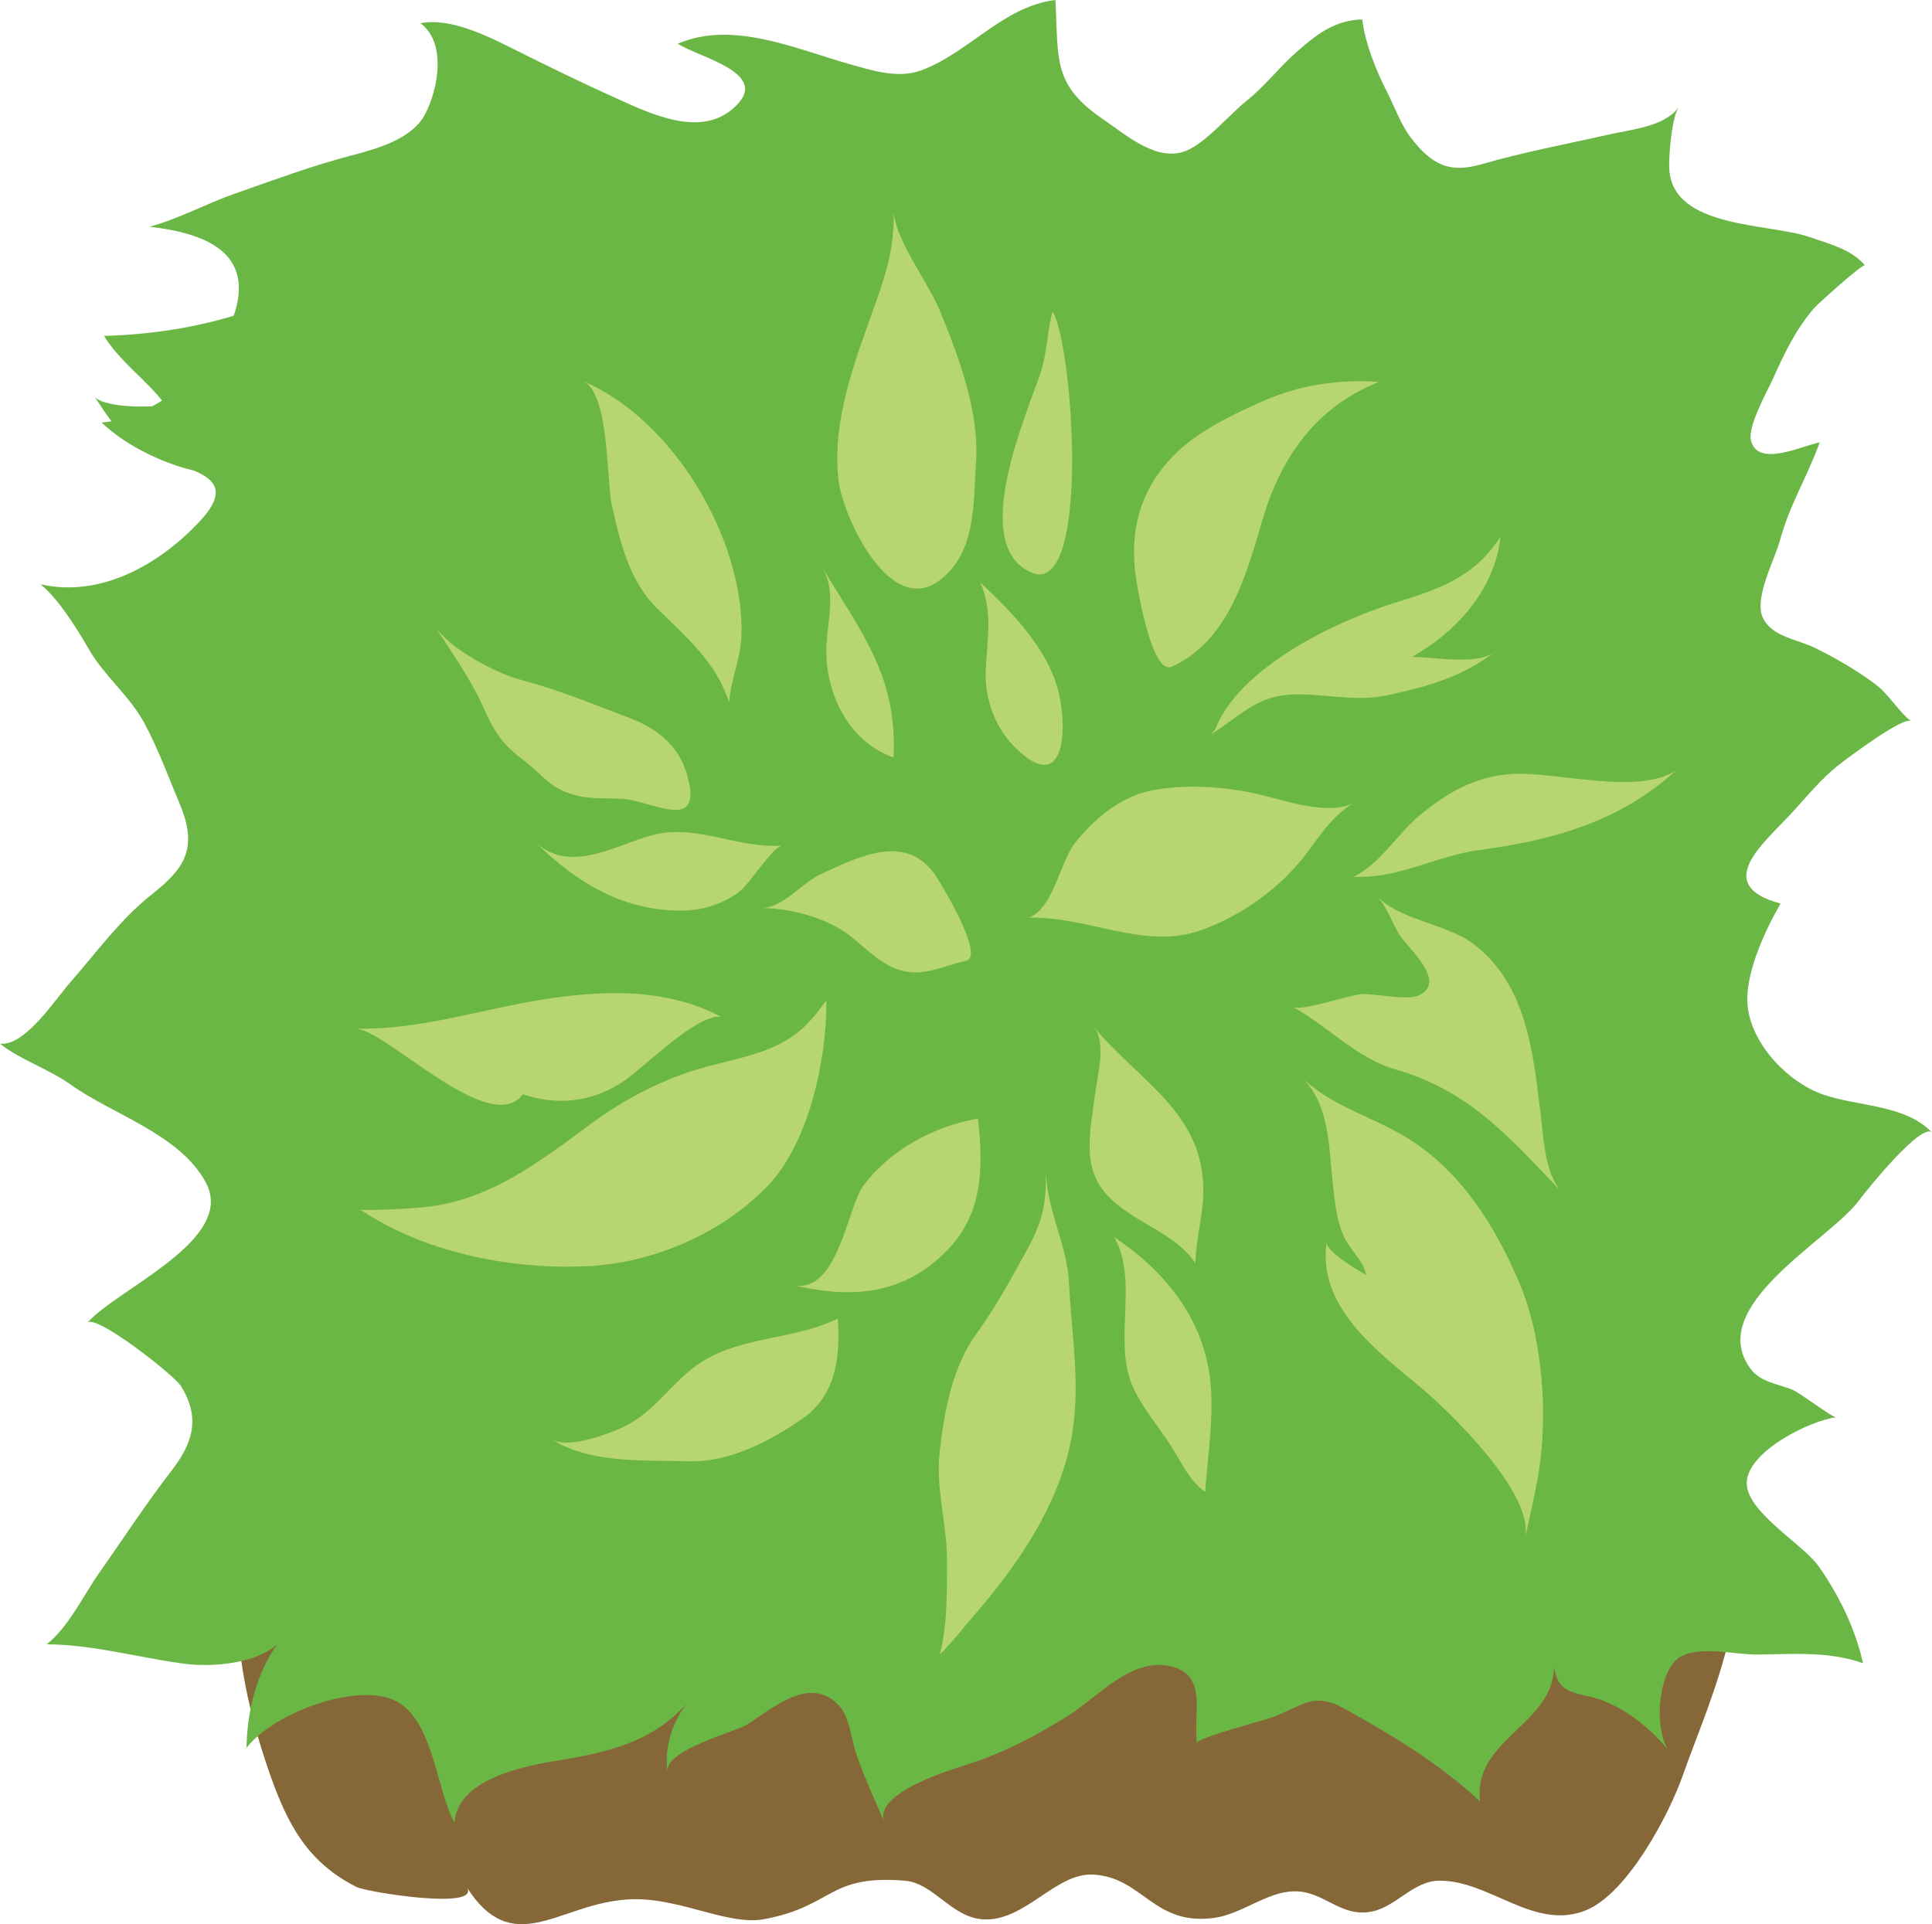 <?xml version="1.0" encoding="utf-8"?>
<!-- Generator: Adobe Illustrator 16.0.0, SVG Export Plug-In . SVG Version: 6.00 Build 0)  -->
<!DOCTYPE svg PUBLIC "-//W3C//DTD SVG 1.1//EN" "http://www.w3.org/Graphics/SVG/1.1/DTD/svg11.dtd">
<svg version="1.1" id="Layer_1" xmlns="http://www.w3.org/2000/svg" xmlns:xlink="http://www.w3.org/1999/xlink" x="0px" y="0px"
	 width="49.978px" height="49.78px" viewBox="0 0 49.978 49.78" enable-background="new 0 0 49.978 49.78" xml:space="preserve">
<g>
	<g>
		<path fill="#856738" d="M24.134,35.533c3.646,0.292,7.285,0.83,10.607,0.836c3.35,0.006,6.945-0.099,9.498,2.454
			c1.625,1.773-0.059,5.243-0.701,7.093c-0.354,1.018-1.438,3.083-2.525,3.513c-1.334,0.525-2.469-0.777-3.777-0.772
			c-0.674,0.003-1.111,0.668-1.74,0.797c-0.832,0.171-1.24-0.544-2.037-0.521c-0.697,0.02-1.328,0.58-2.025,0.683
			c-1.588,0.232-1.861-1.041-3.146-1.116c-0.986-0.058-1.777,1.231-2.865,1.157c-0.817-0.055-1.269-0.938-2.017-0.999
			c-1.999-0.166-1.833,0.667-3.666,1c-1,0.167-2.333-0.666-3.667-0.5c-1.666,0.167-2.833,1.5-3.999-0.332
			c0.388,0.609-2.591,0.123-2.842-0.002c-1.27-0.634-1.795-1.617-2.258-2.947c-0.56-1.606-1.061-3.688-0.705-5.445
			c0.474-2.34,1.976-2.573,3.915-3.31C14.761,35.382,19.269,35.146,24.134,35.533z"/>
	</g>
	<g>
		<path fill="#6BB745" d="M6.373,12.287c-1.29,0.132-2.885-0.536-3.743-1.354c1.401-0.127,2.949-1.425,3.409-2.741
			c0.59-1.69-0.79-2.167-2.171-2.326C4.637,5.659,5.33,5.27,6.078,5.009C7.075,4.661,8.041,4.298,9.063,4.03
			c0.664-0.174,1.591-0.422,1.934-1.076c0.331-0.631,0.571-1.843-0.122-2.354c0.797-0.15,1.761,0.345,2.451,0.689
			c0.857,0.428,1.704,0.844,2.586,1.24c0.871,0.393,2.147,1.024,3.017,0.308c1.118-0.923-0.792-1.325-1.399-1.706
			c1.424-0.611,3.053,0.135,4.432,0.523c0.593,0.168,1.264,0.388,1.864,0.168c1.23-0.45,2.122-1.659,3.476-1.822
			c0.086,1.562-0.09,2.192,1.271,3.112c0.567,0.384,1.357,1.092,2.109,0.79c0.513-0.206,1.125-0.943,1.572-1.3
			c0.452-0.361,0.823-0.843,1.261-1.233c0.527-0.47,1.004-0.847,1.726-0.866c0.066,0.605,0.358,1.324,0.634,1.865
			c0.182,0.357,0.372,0.867,0.609,1.178c0.553,0.724,1.01,0.945,1.853,0.7c1.09-0.316,2.182-0.515,3.288-0.767
			c0.553-0.126,1.438-0.199,1.803-0.709c-0.182,0.255-0.266,1.283-0.247,1.604c0.089,1.545,2.57,1.394,3.63,1.759
			c0.517,0.178,1.094,0.325,1.433,0.734c-0.05-0.061-1.216,0.991-1.314,1.104c-0.454,0.518-0.768,1.162-1.047,1.787
			c-0.151,0.336-0.677,1.268-0.59,1.63c0.173,0.719,1.297,0.152,1.78,0.057c-0.31,0.868-0.791,1.639-1.025,2.527
			c-0.132,0.495-0.691,1.517-0.441,2.021c0.244,0.491,0.891,0.545,1.351,0.773c0.532,0.264,1.068,0.572,1.545,0.929
			c0.371,0.277,0.603,0.711,0.936,0.966c-0.188-0.145-1.617,0.933-1.811,1.081c-0.523,0.4-0.881,0.864-1.317,1.333
			c-0.703,0.754-2.022,1.826-0.251,2.302c-0.4,0.695-0.958,1.872-0.845,2.704c0.133,0.98,1.053,1.931,1.963,2.243
			c0.893,0.306,2.108,0.251,2.804,0.979c-0.269-0.281-1.696,1.487-1.903,1.768c-0.756,1.02-4.009,2.735-2.784,4.356
			c0.253,0.334,0.714,0.383,1.074,0.529c0.181,0.073,1.041,0.724,1.129,0.713c-0.674,0.084-2.274,0.871-2.312,1.676
			c-0.035,0.759,1.441,1.59,1.857,2.176c0.52,0.731,0.957,1.631,1.151,2.511c-0.873-0.312-1.807-0.238-2.716-0.225
			c-0.56,0.008-1.465-0.227-1.981,0.041c-0.62,0.32-0.727,1.929-0.319,2.456c-0.463-0.576-1.135-1.125-1.846-1.352
			c-0.556-0.178-1.003-0.087-1.135-0.81c-0.018,1.479-2.099,1.857-1.911,3.465c-1.034-0.967-2.249-1.7-3.479-2.385
			c-0.793-0.441-1.017-0.15-1.826,0.185c-0.192,0.079-2.036,0.561-2.018,0.687c-0.112-0.758,0.33-1.824-0.781-2.002
			c-0.964-0.153-1.792,0.816-2.521,1.279c-0.773,0.49-1.59,0.924-2.458,1.221c-0.472,0.161-2.652,0.766-2.322,1.568
			c-0.252-0.611-0.545-1.208-0.748-1.839c-0.121-0.379-0.155-0.908-0.447-1.211c-0.734-0.763-1.68,0.071-2.336,0.494
			c-0.334,0.215-2.164,0.665-2.083,1.243c-0.094-0.67,0.156-1.407,0.607-1.9c-0.945,1.154-2.19,1.396-3.587,1.627
			c-0.846,0.141-2.469,0.496-2.528,1.587c-0.522-0.95-0.548-2.929-1.767-3.247c-1.062-0.277-2.959,0.459-3.616,1.308
			c0.017-0.928,0.249-1.919,0.795-2.679c-0.559,0.502-1.682,0.597-2.405,0.501c-1.172-0.154-2.351-0.495-3.559-0.502
			c0.561-0.438,0.954-1.27,1.36-1.849c0.625-0.889,1.206-1.783,1.87-2.643c0.547-0.708,0.763-1.37,0.235-2.201
			c-0.172-0.271-2.198-1.868-2.414-1.625c0.791-0.894,3.868-2.154,3.064-3.635c-0.679-1.251-2.408-1.75-3.504-2.535
			C1.252,27.653,0.51,27.411,0,27.004c0.646,0.068,1.427-1.143,1.807-1.576c0.682-0.778,1.304-1.644,2.121-2.289
			c0.848-0.669,1.202-1.189,0.723-2.335c-0.287-0.686-0.568-1.45-0.916-2.094c-0.377-0.698-1.025-1.209-1.424-1.892
			c-0.365-0.627-0.802-1.32-1.261-1.701c1.562,0.354,3.081-0.521,4.109-1.621c0.964-1.027,0.099-1.253-0.82-1.567
			c-0.991-0.339-1.329-0.798-1.902-1.681c0.197,0.305,1.517,0.311,1.837,0.219C3.801,9.833,3.112,9.376,2.69,8.69
			c1.307-0.032,2.682-0.259,3.874-0.694"/>
	</g>
	<g>
		<path fill="#B7D672" d="M15.805,12.951c0.006,0.038,0.012,0.073,0.019,0.103c0.218,0.984,0.456,1.981,1.178,2.69
			c0.736,0.723,1.544,1.407,1.858,2.434c0.043-0.601,0.302-1.136,0.32-1.739c0.076-2.485-1.762-5.59-4.097-6.578
			C15.729,10.134,15.697,12.231,15.805,12.951z"/>
	</g>
	<g>
		<path fill="#B7D672" d="M11.523,16.62c0.359,0.548,0.732,1.116,0.99,1.699c0.28,0.637,0.495,0.95,1.05,1.364
			c0.313,0.234,0.587,0.579,0.933,0.747c0.579,0.281,1.028,0.203,1.594,0.237c0.729,0.044,1.979,0.819,1.742-0.385
			c-0.184-0.934-0.756-1.414-1.633-1.741c-0.938-0.349-1.763-0.698-2.714-0.948c-0.659-0.174-1.859-0.807-2.236-1.396
			C11.338,16.337,11.431,16.478,11.523,16.62z"/>
	</g>
	<g>
		<path fill="#B7D672" d="M14.835,22.624c0.779,0.554,1.645,0.909,2.676,0.936c0.584,0.015,1.144-0.137,1.611-0.486
			c0.276-0.205,0.861-1.177,1.124-1.197c-1.156,0.09-2.252-0.581-3.393-0.265c-0.965,0.268-2.146,1.022-3.038,0.146
			C14.143,22.079,14.479,22.372,14.835,22.624z"/>
	</g>
	<g>
		<path fill="#B7D672" d="M11.085,32.172c1.297,0.458,2.707,0.648,4.08,0.589c1.707-0.074,3.489-0.834,4.682-2.067
			c1.084-1.122,1.541-3.283,1.531-4.812c-0.261,0.354-0.514,0.683-0.887,0.938c-0.704,0.482-1.628,0.6-2.428,0.839
			c-0.975,0.292-1.934,0.797-2.751,1.399c-1.361,1.003-2.68,2.039-4.426,2.182c-0.521,0.043-1.03,0.073-1.557,0.062
			C9.889,31.672,10.477,31.957,11.085,32.172z"/>
	</g>
	<g>
		<path fill="#B7D672" d="M18.415,35.086c-0.19,0.097-0.375,0.212-0.549,0.355c-0.618,0.509-1.041,1.171-1.796,1.504
			c-0.396,0.175-1.392,0.55-1.801,0.29c1.014,0.645,2.404,0.535,3.55,0.571c1.05,0.033,2.098-0.521,2.938-1.102
			c0.854-0.59,0.991-1.577,0.915-2.589C20.646,34.622,19.43,34.574,18.415,35.086z"/>
	</g>
	<g>
		<path fill="#B7D672" d="M25.26,41.719c0.989-1.151,1.898-2.457,2.32-3.933c0.455-1.588,0.153-3.009,0.071-4.619
			c-0.05-0.975-0.574-1.86-0.592-2.85c0.005,0.831-0.084,1.273-0.483,2.001c-0.408,0.742-0.806,1.487-1.307,2.172
			c-0.629,0.861-0.845,2.026-0.96,3.063c-0.11,0.999,0.188,1.831,0.188,2.815c0,0.812,0.012,1.659-0.183,2.438
			C24.64,42.476,24.943,42.087,25.26,41.719z"/>
	</g>
	<g>
		<path fill="#B7D672" d="M31.337,36.167c-0.003-0.139-0.012-0.275-0.025-0.409c-0.168-1.64-1.165-2.859-2.486-3.75
			c0.651,1.184-0.069,2.734,0.508,3.935c0.29,0.604,0.757,1.102,1.089,1.679c0.214,0.372,0.406,0.726,0.753,0.977
			C31.23,37.825,31.358,36.968,31.337,36.167z"/>
	</g>
	<g>
		<path fill="#B7D672" d="M24.327,14.998c0.928-0.727,0.846-1.957,0.92-3.015c0.094-1.331-0.441-2.74-0.941-3.963
			c-0.276-0.676-1.18-1.862-1.184-2.572c0.005,0.91-0.149,1.482-0.452,2.34c-0.51,1.444-1.168,3.049-0.977,4.648
			C21.805,13.363,23.024,16.019,24.327,14.998z"/>
	</g>
	<g>
		<path fill="#B7D672" d="M26.674,14.811c1.551,0.683,1.089-5.891,0.556-6.751c-0.141,0.479-0.137,1.05-0.308,1.571
			C26.565,10.712,25.052,14.096,26.674,14.811z"/>
	</g>
	<g>
		<path fill="#B7D672" d="M32.501,13.982c0.059-0.193,0.114-0.384,0.169-0.57c0.475-1.599,1.383-2.884,2.997-3.53
			c-1.026-0.078-2.036,0.077-2.983,0.49c-0.773,0.337-1.7,0.786-2.295,1.384c-0.982,0.986-1.206,2.152-0.962,3.452
			c0.053,0.279,0.401,2.264,0.889,2.04C31.611,16.653,32.113,15.272,32.501,13.982z"/>
	</g>
	<g>
		<path fill="#B7D672" d="M31.332,18.996c0.697-0.433,1.151-0.966,2.003-1.023c0.83-0.057,1.699,0.197,2.52,0.021
			c1.096-0.236,2.005-0.482,2.87-1.178c-0.457,0.436-1.607,0.171-2.208,0.181c1.143-0.628,2.155-1.743,2.299-3.11
			c-0.681,1.056-1.589,1.353-2.758,1.717c-1.525,0.477-4.005,1.67-4.622,3.266"/>
	</g>
	<g>
		<path fill="#B7D672" d="M39.773,38.269c0.29-1.559,0.149-3.638-0.481-5.107c-0.622-1.451-1.483-2.83-2.843-3.693
			c-0.894-0.567-1.941-0.81-2.729-1.551c0.668,0.69,0.65,1.713,0.748,2.606c0.052,0.48,0.09,0.984,0.281,1.435
			c0.157,0.369,0.52,0.641,0.592,1.029c-0.166-0.099-1.057-0.607-1.021-0.851c-0.256,1.702,1.365,2.858,2.474,3.795
			c0.741,0.627,2.917,2.737,2.655,3.864C39.568,39.283,39.68,38.773,39.773,38.269z"/>
	</g>
	<g>
		<path fill="#B7D672" d="M39.993,21.671c-0.557,0.142-1.133,0.242-1.728,0.322c-1.146,0.153-2.065,0.746-3.25,0.69
			c0.668-0.315,1.133-1.105,1.696-1.576c0.708-0.593,1.448-1.022,2.393-1.082c1.143-0.072,3.246,0.562,4.251-0.09
			C42.347,20.851,41.219,21.359,39.993,21.671z"/>
	</g>
	<g>
		<path fill="#B7D672" d="M37.66,24.158c-0.686-0.314-1.59-0.479-2.031-0.969c0.253,0.28,0.368,0.661,0.569,0.991
			c0.195,0.32,1.271,1.228,0.498,1.577c-0.298,0.136-1.144-0.062-1.49-0.034c-0.308,0.025-1.547,0.446-1.756,0.332
			c0.906,0.497,1.647,1.325,2.649,1.613c1.907,0.549,2.922,1.735,4.243,3.111c-0.388-0.527-0.408-1.312-0.486-1.94
			c-0.2-1.598-0.347-3.368-1.757-4.429C37.971,24.314,37.821,24.232,37.66,24.158z"/>
	</g>
	<g>
		<path fill="#B7D672" d="M21.426,15.065c0.126,0.525-0.023,1.119-0.047,1.642c-0.055,1.155,0.54,2.474,1.734,2.889
			c0.112-2.076-0.825-3.23-1.842-4.911C21.345,14.806,21.394,14.934,21.426,15.065z"/>
	</g>
	<g>
		<path fill="#B7D672" d="M22.216,33.423c0.832-0.057,1.59-0.369,2.267-1.055c0.959-0.972,0.952-2.168,0.817-3.426
			c-1.125,0.186-2.304,0.822-2.979,1.754c-0.391,0.539-0.668,2.825-1.806,2.547C21.11,33.389,21.679,33.46,22.216,33.423z"/>
	</g>
	<g>
		<path fill="#B7D672" d="M23.423,25.134c0.566,0.106,1.021-0.162,1.565-0.275c0.504-0.104-0.628-1.966-0.761-2.169
			c-0.748-1.143-1.922-0.574-2.999-0.071c-0.489,0.229-0.988,0.877-1.525,0.874c0.675,0.003,1.485,0.206,2.061,0.563
			c0.516,0.32,0.938,0.888,1.549,1.053C23.35,25.118,23.387,25.127,23.423,25.134z"/>
	</g>
	<g>
		<path fill="#B7D672" d="M25.713,18.523c0.126,0.297,0.302,0.571,0.521,0.791c1.31,1.318,1.379-0.429,1.16-1.368
			c-0.265-1.139-1.203-2.096-2.027-2.87c0.334,0.84,0.157,1.457,0.132,2.341C25.487,17.784,25.564,18.17,25.713,18.523z"/>
	</g>
	<g>
		<path fill="#B7D672" d="M27.302,22.876c-0.171,0.392-0.373,0.751-0.69,0.867c1.497-0.045,2.959,0.823,4.392,0.344
			c1.082-0.362,2.133-1.117,2.812-2.032c0.362-0.488,0.646-0.924,1.165-1.26c-0.659,0.291-1.676-0.063-2.341-0.226
			c-0.895-0.219-2.005-0.3-2.907-0.105c-0.771,0.166-1.452,0.744-1.927,1.35C27.612,22.06,27.473,22.484,27.302,22.876z"/>
	</g>
	<g>
		<path fill="#B7D672" d="M28.304,26.578c0.323,0.408,0.08,1.269,0.024,1.728c-0.113,0.917-0.363,1.859,0.293,2.594
			c0.646,0.722,1.764,0.973,2.302,1.78c0.011-0.604,0.191-1.2,0.204-1.808C31.173,28.791,29.448,27.966,28.304,26.578z"/>
	</g>
	<g>
		<path fill="#B7D672" d="M10.598,27.396c-0.597-0.413-1.12-0.777-1.397-0.782c1.665,0.03,3.15-0.477,4.766-0.742
			c1.549-0.255,3.251-0.328,4.68,0.432c-0.626-0.061-1.924,1.252-2.457,1.629c-0.812,0.572-1.737,0.693-2.666,0.377
			C12.982,29.047,11.672,28.142,10.598,27.396z"/>
	</g>
</g>
</svg>
